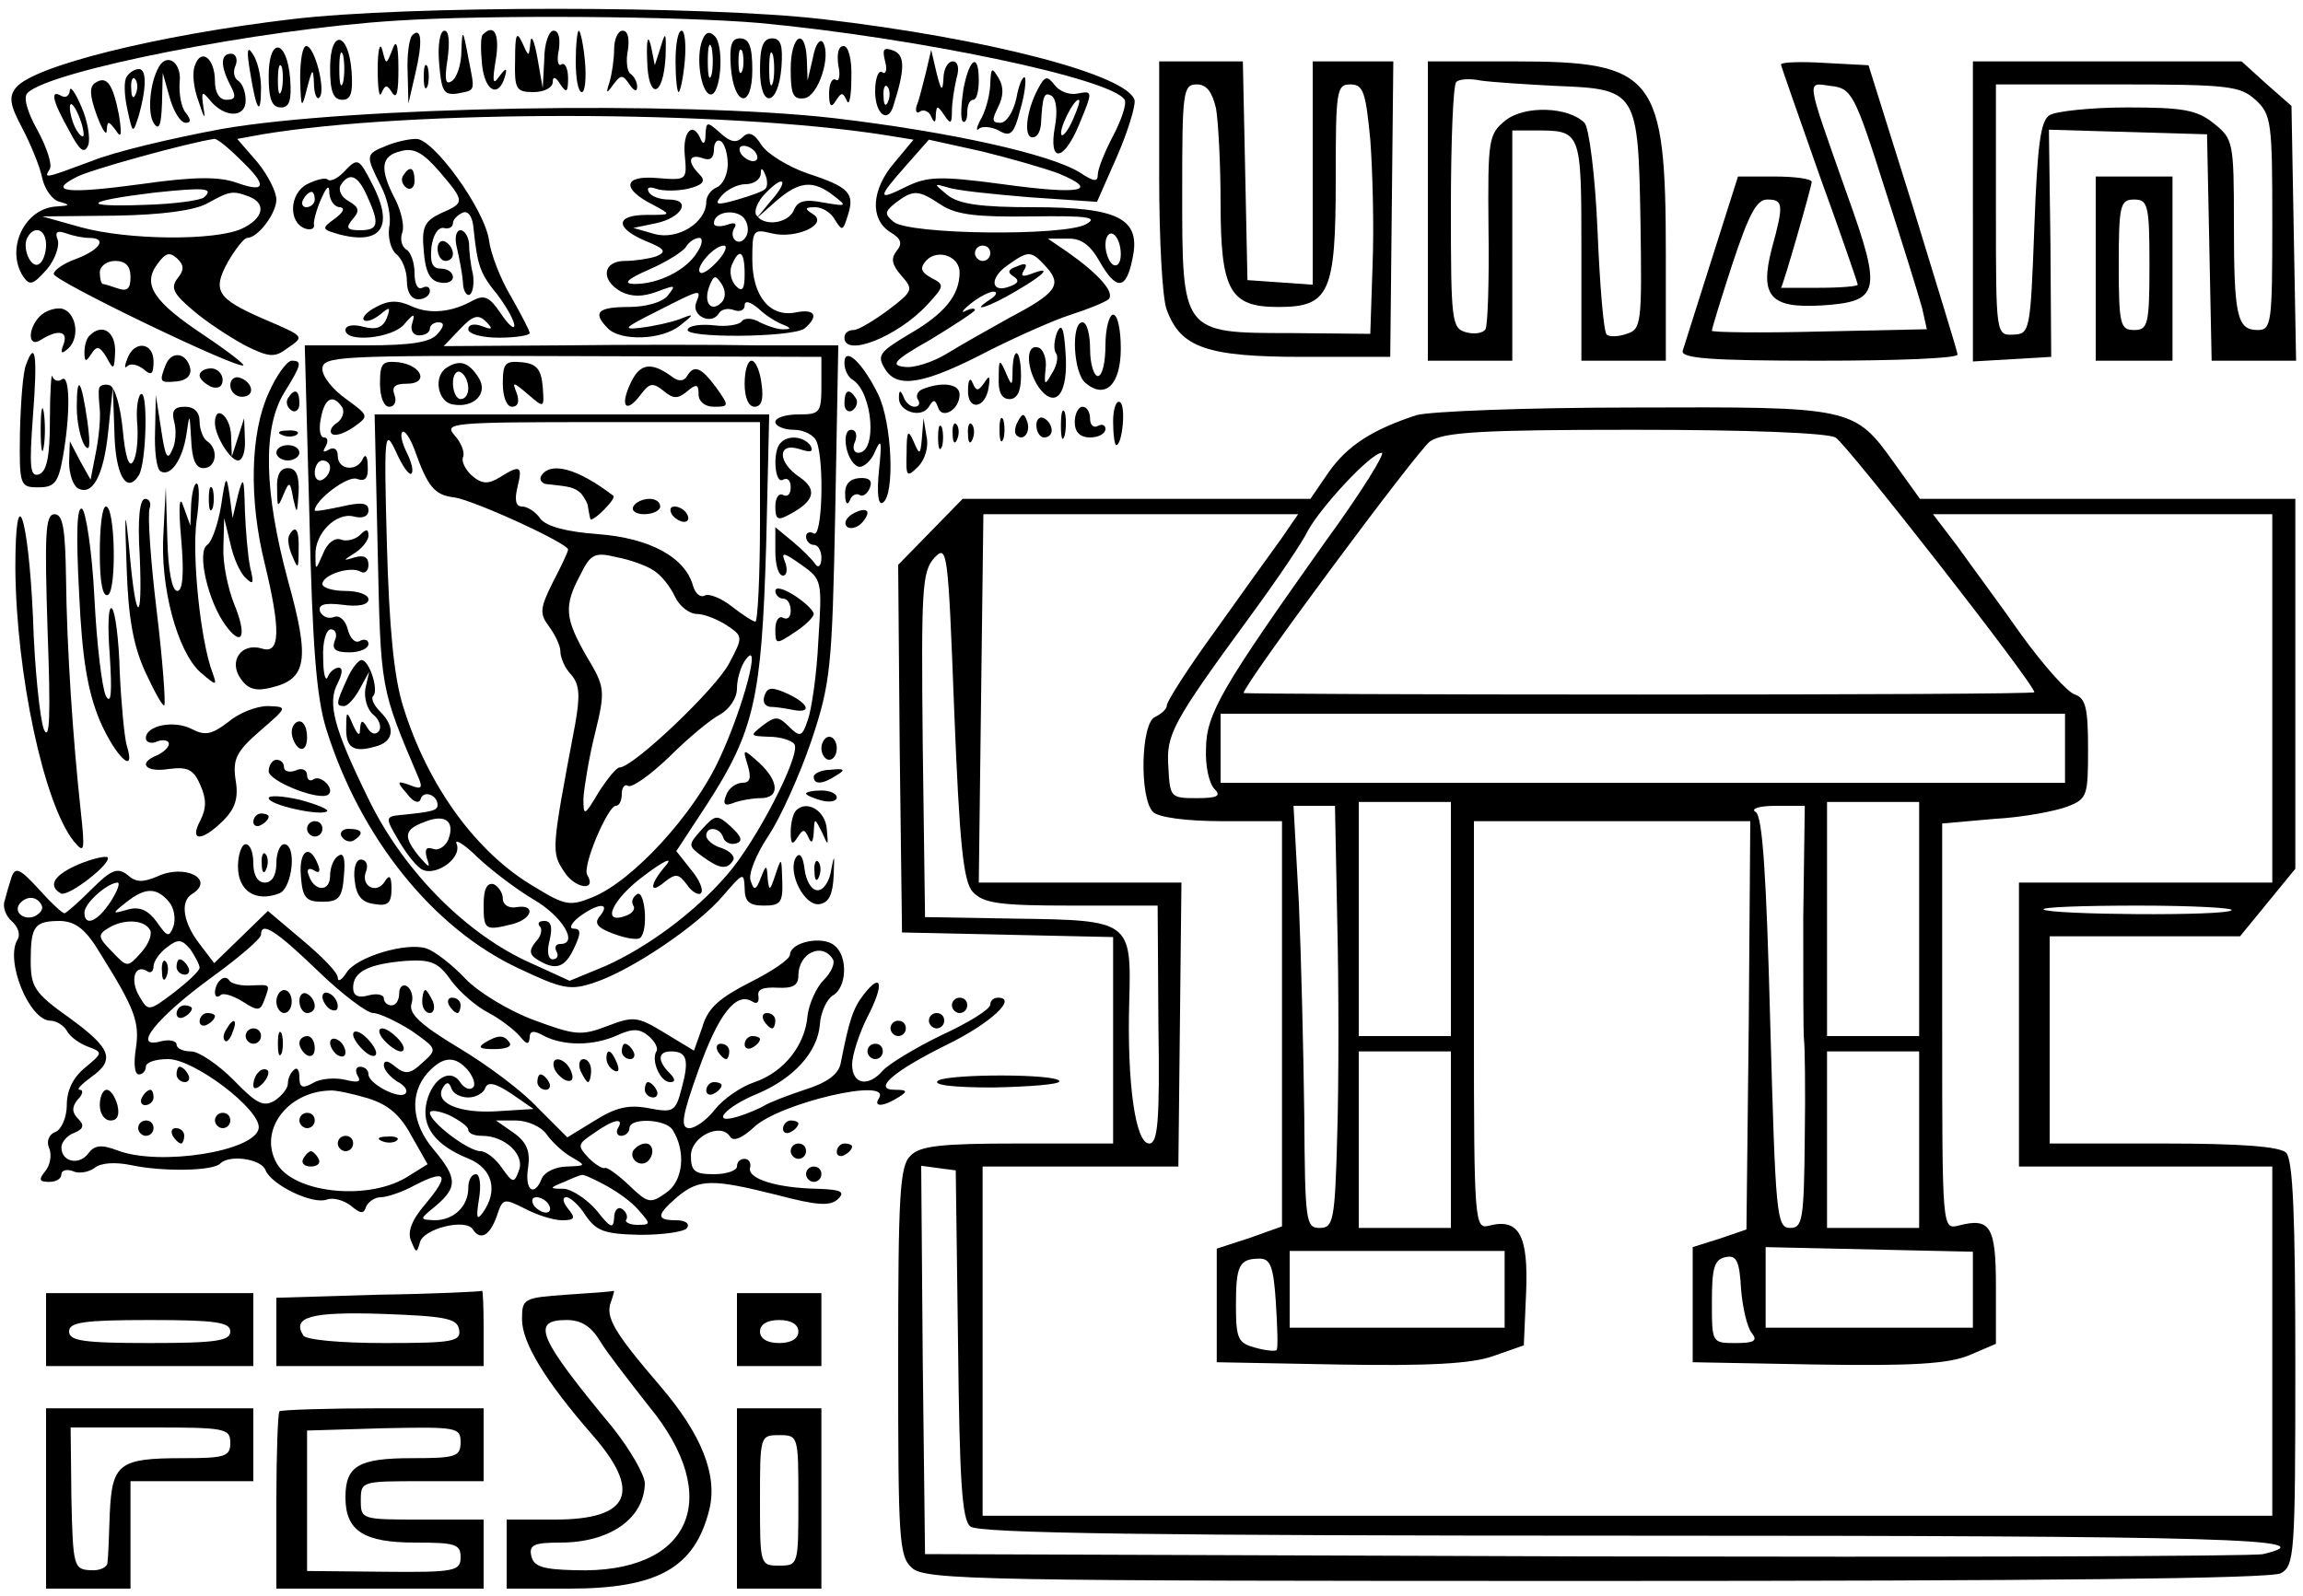 <?xml version="1.0" standalone="no"?>
<!DOCTYPE svg PUBLIC "-//W3C//DTD SVG 20010904//EN"
 "http://www.w3.org/TR/2001/REC-SVG-20010904/DTD/svg10.dtd">
<svg version="1.0" xmlns="http://www.w3.org/2000/svg"
 width="300pt" height="208pt" viewBox="0 0 300 208"
 preserveAspectRatio="xMidYMid meet">
<g transform="translate(0,208) scale(0.1,-0.1)"
fill="#000000" stroke="none">
<path d="M380 2055 c-177 -21 -336 -61 -359 -89 -10 -12 -8 -23 8 -53 11 -21
23 -50 26 -65 3 -14 13 -29 23 -31 14 -4 13 -5 -4 -6 -42 -2 -67 -55 -44 -91
9 -13 13 -11 31 9 11 13 17 31 14 39 -4 10 0 12 11 8 8 -3 22 -6 30 -6 24 0
15 -15 -16 -27 -17 -6 -30 -15 -30 -20 0 -9 241 -125 247 -119 2 1 -21 19 -51
39 -66 44 -81 66 -61 93 11 15 16 16 26 7 9 -9 9 -15 0 -26 -9 -12 -5 -20 20
-41 17 -15 48 -35 68 -46 32 -16 39 -16 55 -4 23 16 24 15 -32 39 -59 26 -66
36 -45 74 10 17 21 31 25 31 14 0 38 32 38 50 0 10 -11 32 -25 49 l-26 30 33
6 c192 32 600 32 811 -1 l37 -6 -25 -30 c-30 -35 -32 -73 -6 -90 15 -9 17 -15
9 -25 -8 -10 -6 -18 6 -32 16 -18 16 -20 -17 -45 -19 -14 -39 -26 -45 -26 -7
0 -12 -4 -12 -10 0 -26 69 1 108 43 22 24 23 26 5 35 -14 8 -15 13 -6 23 15
15 43 5 43 -16 0 -30 -20 -54 -65 -80 -40 -24 -43 -28 -32 -46 16 -26 51 -20
137 25 36 18 83 39 105 46 22 7 44 16 49 20 9 9 -14 34 -54 62 l-25 17 25 0
c18 1 30 -8 42 -29 22 -39 35 -38 43 2 12 53 -17 68 -129 68 -69 0 -97 4 -112
16 -18 15 -18 15 0 10 10 -4 58 -9 107 -13 l88 -6 26 59 c14 32 24 65 23 73
-7 33 -191 81 -406 106 -155 18 -542 18 -692 0z m610 -5 c202 -19 458 -72 475
-100 3 -5 -4 -26 -15 -47 -11 -21 -20 -43 -20 -51 0 -9 -5 -9 -23 3 -38 24
-168 53 -320 71 -201 23 -632 15 -798 -14 -65 -12 -141 -30 -170 -42 -62 -23
-62 -23 -54 -10 3 6 -4 28 -16 50 -14 25 -19 44 -13 49 29 29 303 83 479 94
122 8 370 6 475 -3z m-678 -177 c37 -35 35 -45 -4 -31 -23 8 -55 8 -125 -2
-96 -13 -121 -10 -84 9 15 9 146 45 180 50 3 1 18 -11 33 -26z m1067 -19 c55
-23 29 -28 -73 -14 -82 11 -98 10 -125 -3 -38 -19 -39 -16 -1 27 l30 34 68
-15 c37 -9 82 -22 101 -29z m-1113 -31 c-4 -4 -39 -9 -79 -10 -84 -3 -77 5 14
16 66 7 78 6 65 -6z m58 1 c24 -9 19 -29 -9 -42 -35 -16 -149 -15 -210 2 l-50
14 95 1 c62 1 104 7 120 16 29 16 33 17 54 9z m902 -11 c20 -13 47 -16 118
-15 73 1 87 -1 71 -10 -27 -16 -231 -14 -251 3 -12 10 -12 13 3 25 23 17 29
17 59 -3z m-1166 -52 c0 -11 -4 -22 -9 -25 -11 -7 -23 22 -15 35 9 16 24 10
24 -10z m1400 -12 c0 -11 -4 -17 -10 -14 -5 3 -10 15 -10 26 0 11 5 17 10 14
6 -3 10 -15 10 -26z m-170 1 c0 -5 -4 -10 -10 -10 -5 0 -10 5 -10 10 0 6 5 10
10 10 6 0 10 -4 10 -10z m73 -18 c21 -23 13 -34 -48 -66 -27 -15 -64 -36 -82
-47 -18 -11 -43 -19 -55 -17 -19 2 -13 9 35 36 31 19 57 36 57 38 0 3 -6 2
-12 -1 -7 -4 -4 1 6 9 11 9 25 16 30 16 6 0 4 -5 -4 -10 -29 -19 -1 -10 34 11
38 22 47 33 19 22 -11 -4 -14 -3 -9 5 5 8 2 10 -9 5 -12 -4 -13 -8 -5 -13 8
-5 7 -9 -4 -13 -25 -10 -28 10 -4 27 28 20 31 20 51 -2z m-1193 -13 c0 -15 -4
-19 -16 -15 -9 3 -18 6 -20 6 -2 0 -4 7 -4 15 0 8 9 15 20 15 14 0 20 -7 20
-21z"/>
<path d="M537 2034 c-4 -4 -7 -26 -6 -48 l1 -41 9 39 c10 42 8 62 -4 50z"/>
<path d="M572 1998 c3 -37 6 -42 23 -40 25 5 24 1 15 47 -7 38 -8 38 -9 8 0
-17 -6 -35 -13 -39 -8 -5 -9 3 -5 29 3 22 2 37 -4 37 -6 0 -9 -19 -7 -42z"/>
<path d="M629 2035 c-3 -2 -3 -20 -1 -40 4 -35 22 -43 30 -14 3 11 1 11 -8 -1
-8 -12 -9 -6 -4 23 5 32 -2 47 -17 32z"/>
<path d="M671 2003 c-1 -39 1 -43 24 -43 14 0 25 6 25 13 0 8 4 7 10 -3 8 -12
10 -10 10 8 0 13 -4 21 -9 18 -4 -3 -6 6 -3 19 2 15 0 25 -7 25 -6 0 -12 -17
-12 -37 l-2 -38 -7 40 c-4 22 -8 31 -9 20 -2 -20 -2 -20 -11 0 -7 15 -9 10 -9
-22z"/>
<path d="M750 2000 c0 -22 3 -40 8 -40 4 0 6 18 4 40 -2 22 -6 40 -8 40 -2 0
-4 -18 -4 -40z"/>
<path d="M800 2016 c0 -13 -3 -33 -6 -43 -5 -15 -4 -16 5 -3 10 13 12 13 21 0
6 -9 10 -10 10 -3 0 6 -4 14 -9 17 -4 3 -6 17 -3 31 2 15 0 25 -7 25 -6 0 -11
-11 -11 -24z"/>
<path d="M843 2002 c1 -53 21 -50 24 4 1 32 0 34 -6 14 l-8 -25 -5 25 c-4 16
-6 9 -5 -18z"/>
<path d="M880 2000 c0 -22 2 -40 4 -40 2 0 6 18 8 40 2 22 0 40 -4 40 -5 0 -8
-18 -8 -40z"/>
<path d="M915 2028 c-9 -22 -2 -68 10 -71 14 -3 19 63 6 76 -7 7 -12 5 -16 -5z
m12 -45 c-3 -10 -5 -2 -5 17 0 19 2 27 5 18 2 -10 2 -26 0 -35z"/>
<path d="M430 1991 c0 -30 4 -41 16 -41 11 0 14 9 12 37 -4 52 -28 56 -28 4z
m17 -18 c-3 -10 -5 -2 -5 17 0 19 2 27 5 18 2 -10 2 -26 0 -35z"/>
<path d="M492 1990 c0 -25 2 -39 5 -31 5 11 7 11 14 0 6 -9 8 2 8 31 0 33 -3
40 -8 25 -8 -20 -8 -20 -13 0 -3 11 -6 0 -6 -25z"/>
<path d="M952 1993 c4 -52 28 -56 28 -4 0 30 -4 41 -16 41 -11 0 -14 -9 -12
-37z m15 -5 c-3 -7 -5 -2 -5 12 0 14 2 19 5 13 2 -7 2 -19 0 -25z"/>
<path d="M990 1989 c0 -52 24 -48 28 4 2 28 -1 37 -12 37 -12 0 -16 -11 -16
-41z m17 -16 c-3 -10 -5 -2 -5 17 0 19 2 27 5 18 2 -10 2 -26 0 -35z"/>
<path d="M1030 1990 c0 -33 3 -40 18 -38 18 3 35 55 24 73 -4 5 -10 -3 -13
-20 l-7 -30 -1 28 c-2 43 -21 31 -21 -13z"/>
<path d="M326 1985 c8 -50 14 -58 14 -19 0 16 -5 36 -11 44 -7 11 -8 4 -3 -25z"/>
<path d="M350 1981 c0 -30 4 -41 16 -41 11 0 14 9 12 37 -4 52 -28 56 -28 4z
m17 -18 c-3 -10 -5 -4 -5 12 0 17 2 24 5 18 2 -7 2 -21 0 -30z"/>
<path d="M391 1978 c1 -40 2 -41 9 -13 7 27 8 27 9 6 0 -13 4 -22 7 -18 9 8
-6 67 -17 67 -5 0 -8 -19 -8 -42z"/>
<path d="M1092 1995 c3 -13 1 -22 -3 -19 -5 3 -9 -5 -9 -18 0 -17 3 -19 9 -9
7 11 9 11 14 0 3 -8 6 5 6 29 1 25 -4 42 -10 42 -7 0 -9 -10 -7 -25z"/>
<path d="M1153 2000 c3 -11 1 -18 -4 -14 -5 3 -9 -9 -9 -25 0 -30 17 -43 24
-18 15 47 15 65 0 71 -13 5 -15 2 -11 -14z m4 -52 c-3 -8 -6 -5 -6 6 -1 11 2
17 5 13 3 -3 4 -12 1 -19z"/>
<path d="M254 1995 c-4 -9 -2 -30 5 -48 7 -22 9 -24 6 -7 -3 21 -2 22 8 10 19
-24 47 -24 47 -1 0 11 -4 22 -10 26 -5 3 -7 12 -3 20 3 8 0 15 -6 15 -14 0
-14 -16 -1 -41 8 -15 7 -19 -5 -19 -9 0 -15 9 -15 24 0 30 -18 44 -26 21z"/>
<path d="M1206 1985 c-4 -16 -9 -36 -12 -43 -2 -7 0 -11 5 -7 5 3 12 -1 14 -7
4 -9 6 -8 6 2 1 13 2 13 11 0 8 -12 10 -12 10 5 0 11 3 30 6 43 4 13 2 22 -5
22 -6 0 -12 -10 -12 -22 -1 -18 -3 -17 -9 7 l-7 30 -7 -30z"/>
<path d="M207 1993 c-12 -21 -15 -60 -7 -73 7 -11 10 -4 11 25 l1 40 9 -32 c5
-18 14 -33 21 -33 7 0 7 4 0 13 -6 7 -9 25 -8 40 3 25 -16 39 -27 20z"/>
<path d="M552 1980 c0 -14 2 -19 5 -12 2 6 2 18 0 25 -3 6 -5 1 -5 -13z"/>
<path d="M1255 1964 c-3 -20 -4 -39 -1 -42 3 -3 6 2 6 11 0 10 3 17 8 17 4 0
7 11 7 25 0 37 -12 30 -20 -11z"/>
<path d="M165 1980 c-4 -6 -3 -25 1 -43 7 -32 7 -32 15 -7 10 36 10 60 0 60
-6 0 -13 -5 -16 -10z m12 -22 c-3 -8 -6 -5 -6 6 -1 11 2 17 5 13 3 -3 4 -12 1
-19z"/>
<path d="M1290 1972 c0 -13 -5 -33 -11 -45 -7 -12 -8 -19 -4 -15 4 4 16 3 26
-2 15 -9 20 -5 28 27 6 20 8 39 6 42 -3 2 -8 -10 -11 -27 -4 -18 -13 -32 -21
-32 -11 0 -11 4 -3 20 7 14 8 26 1 38 -9 15 -10 14 -11 -6z"/>
<path d="M124 1972 c-8 -5 -7 -17 2 -42 7 -19 13 -28 13 -20 1 13 2 13 12 0 7
-11 8 -6 4 20 -8 41 -16 52 -31 42z"/>
<path d="M1352 1964 c-15 -28 -19 -63 -7 -63 6 0 10 7 11 17 2 37 4 43 14 37
6 -4 8 -21 4 -41 -8 -46 11 -45 31 2 19 46 19 46 -2 42 -10 -2 -23 3 -29 11
-10 13 -13 12 -22 -5z m46 -39 c-6 -14 -13 -23 -15 -21 -5 5 15 46 22 46 3 0
-1 -11 -7 -25z"/>
<path d="M91 1962 c-1 -7 -5 -10 -11 -7 -15 9 -12 -6 10 -45 14 -27 20 -31 25
-19 3 9 -1 32 -9 50 -8 19 -15 28 -15 21z m18 -57 c0 -5 -4 -3 -9 5 -5 8 -9
22 -9 30 0 16 17 -16 18 -35z"/>
<path d="M1510 1851 c0 -82 4 -161 10 -175 18 -49 52 -61 177 -61 l114 0 2
193 2 192 -52 0 -53 0 0 -146 0 -145 -42 3 -43 3 -3 143 -3 142 -54 0 -55 0 0
-149z m74 88 c3 -17 6 -73 6 -123 0 -115 12 -136 75 -136 67 0 75 18 75 167 0
115 1 123 19 123 17 0 20 -10 26 -72 3 -40 5 -113 3 -163 l-3 -90 -104 1
c-142 0 -141 0 -141 185 0 129 1 139 19 139 13 0 20 -10 25 -31z"/>
<path d="M1860 1805 l0 -195 55 0 55 0 0 150 0 150 29 0 c61 0 61 1 61 -156
l0 -144 55 0 55 0 0 138 c0 234 -14 252 -197 252 l-113 0 0 -195z m168 163
c105 -4 106 -7 109 -178 2 -132 1 -139 -18 -145 -11 -4 -23 -4 -26 -1 -4 3 -9
64 -12 136 -3 71 -11 134 -17 140 -21 21 -78 23 -103 3 -22 -18 -23 -24 -22
-141 1 -68 -1 -127 -4 -131 -3 -5 -14 -7 -25 -4 -19 5 -20 14 -20 162 0 87 3
161 7 164 3 4 18 5 32 2 14 -2 59 -5 99 -7z"/>
<path d="M2320 1996 c0 -2 23 -67 50 -144 28 -77 50 -141 50 -143 0 -2 -22 -4
-50 -4 -27 0 -50 0 -50 0 2 0 40 132 40 138 0 4 -22 7 -48 7 l-48 0 -34 -107
c-19 -60 -36 -114 -38 -120 -3 -10 37 -13 177 -13 100 0 181 3 181 8 0 4 -27
90 -58 192 l-58 185 -57 3 c-31 2 -57 1 -57 -2z m135 -161 c23 -71 45 -142 49
-157 l6 -27 -140 -3 c-77 -2 -140 -1 -140 1 0 3 12 42 27 88 21 63 31 83 45
83 21 0 22 -6 6 -64 -16 -62 -2 -78 65 -74 76 5 79 17 33 145 -55 156 -53 145
-21 141 27 -3 31 -10 70 -133z"/>
<path d="M2570 1804 l0 -195 51 3 51 3 -1 148 -2 148 103 -3 103 -3 3 -147 3
-148 55 0 55 0 -3 166 -3 166 -33 29 -32 29 -175 0 -175 0 0 -196z m368 146
c21 -19 22 -30 22 -160 0 -131 -1 -140 -19 -140 -27 0 -31 18 -31 140 0 105
-1 109 -26 129 -22 18 -41 21 -113 21 -47 0 -93 -5 -101 -10 -12 -7 -16 -39
-20 -147 -5 -135 -6 -138 -27 -139 -23 -1 -23 -1 -23 162 l0 164 158 0 c145 0
160 -2 180 -20z"/>
<path d="M919 1904 c0 -11 -3 -13 -6 -6 -10 25 -24 11 -21 -20 3 -33 3 -33
-36 -30 -44 4 -47 -14 -5 -35 24 -13 24 -13 -8 -13 -42 0 -42 -17 -2 -34 25
-10 28 -14 14 -20 -9 -3 -28 -6 -41 -6 -29 0 -32 -25 -5 -40 14 -7 28 -7 47 0
24 9 25 9 14 -5 -7 -9 -29 -15 -51 -15 -40 0 -48 -7 -27 -28 17 -17 71 -15 94
4 19 15 19 16 -1 8 -11 -4 -33 -9 -50 -11 -25 -3 -22 0 20 21 59 30 59 30 52
12 -7 -17 19 -30 29 -15 3 6 12 8 20 5 8 -3 14 0 14 6 0 7 7 5 18 -4 9 -9 24
-18 32 -21 10 -4 11 -6 2 -6 -7 -1 -22 4 -32 9 -10 6 -21 6 -24 1 -3 -4 -19
-7 -35 -5 -17 2 -33 0 -35 -5 -8 -12 136 -11 152 1 19 16 14 26 -11 21 -34 -7
-57 21 -57 69 0 38 1 40 25 34 32 -8 75 12 54 25 -11 7 -11 9 3 9 9 0 21 -7
26 -17 9 -14 10 -14 16 5 10 30 3 38 -52 56 -26 9 -53 26 -60 37 -10 16 -17
18 -25 10 -8 -8 -16 -6 -29 6 -17 15 -18 15 -19 -3z m29 -38 c0 -14 -7 -27
-14 -30 -8 -3 -14 -12 -14 -19 0 -27 -37 -50 -67 -42 l-28 8 29 6 c34 7 48 31
17 31 -11 0 -23 4 -26 10 -3 6 1 7 10 4 8 -3 27 -3 41 0 20 5 24 10 15 19 -16
16 -14 27 4 21 10 -4 15 0 15 11 0 9 4 14 9 11 5 -3 9 -17 9 -30z m37 14 c3
-5 2 -10 -4 -10 -5 0 -13 5 -16 10 -3 6 -2 10 4 10 5 0 13 -4 16 -10z m12 -46
c-2 -3 -19 -9 -36 -14 -28 -8 -31 -7 -21 5 7 8 21 15 31 15 11 0 19 6 20 13 0
9 2 9 6 -1 3 -7 3 -15 0 -18z m7 -16 l-19 -23 26 23 c30 26 48 28 75 7 18 -14
17 -14 -13 -9 -25 5 -34 2 -39 -10 -7 -17 -39 -22 -49 -6 -3 5 2 18 12 28 25
26 31 17 7 -10z m-31 -44 c-3 -7 -9 -11 -14 -8 -5 3 -6 10 -3 16 5 7 1 9 -9 5
-10 -3 -17 -2 -17 2 0 14 24 19 37 9 6 -5 9 -16 6 -24z m-65 -23 c-14 -23 -50
-41 -81 -41 -16 0 -11 6 19 19 23 10 45 24 48 30 4 6 11 11 17 11 5 0 4 -9 -3
-19z m27 -11 c-10 -11 -20 -18 -23 -15 -7 6 18 35 31 35 5 0 2 -9 -8 -20z m35
-17 c0 -20 -3 -24 -11 -16 -7 7 -9 19 -6 27 10 24 17 19 17 -11z m-30 -37
c-14 -14 -24 0 -16 21 6 15 8 15 16 3 6 -9 5 -19 0 -24z"/>
<path d="M503 1890 c-27 -11 -27 -12 -7 -52 9 -17 14 -41 11 -54 -2 -13 2 -29
9 -35 8 -6 14 -22 14 -35 0 -15 6 -24 15 -24 8 0 15 5 15 11 0 5 -4 7 -10 4
-6 -3 -10 5 -10 19 0 14 -5 28 -11 31 -6 4 -8 14 -5 22 3 8 -1 27 -9 43 -21
40 -19 57 7 63 17 5 29 -2 50 -26 34 -40 34 -41 2 -55 -21 -10 -25 -18 -22
-49 2 -27 8 -39 21 -41 9 -2 17 1 17 7 0 6 -7 11 -16 11 -11 0 -14 8 -12 28 2
15 8 26 16 25 6 -2 12 1 12 6 0 5 6 11 13 14 7 3 13 -6 14 -22 5 -47 8 -57 31
-85 12 -16 22 -34 22 -40 0 -6 -8 1 -18 16 -14 21 -21 24 -35 17 -28 -16 -57
-19 -81 -8 -17 8 -30 8 -46 -1 -12 -6 -19 -14 -16 -17 3 -3 12 0 21 7 13 11
14 10 9 -4 -5 -13 -14 -16 -30 -12 -14 4 -24 2 -24 -4 0 -17 62 -11 77 8 12
14 14 14 10 1 -3 -9 1 -16 9 -16 8 0 14 4 14 9 0 4 5 8 11 8 8 0 8 -5 -1 -15
-9 -11 -34 -15 -93 -15 l-80 0 6 -222 c4 -170 9 -236 22 -278 44 -141 139
-260 251 -312 57 -27 67 -29 99 -18 48 16 134 74 167 113 26 30 27 31 28 10 0
-18 6 -23 25 -23 22 0 25 4 24 33 -1 30 -1 31 -9 7 -7 -21 -8 -22 -10 -5 -1
19 -2 19 -9 1 -6 -16 -9 -17 -13 -4 -4 8 7 35 23 59 16 24 41 80 56 124 25 75
27 95 31 298 l4 217 -104 0 c-56 1 -172 1 -256 0 l-154 -1 21 22 c17 18 24 20
34 10 10 -10 8 -11 -5 -6 -11 4 -18 2 -18 -4 0 -6 17 -11 40 -11 22 0 40 3 40
6 0 3 -11 24 -24 47 -14 23 -27 57 -29 74 -6 41 -73 133 -95 132 -10 0 -27 -4
-39 -9z m567 -312 c0 -36 -2 -38 -30 -38 -16 0 -30 -4 -30 -10 0 -5 11 -10 24
-10 13 0 27 -7 30 -16 10 -27 7 -126 -4 -119 -5 3 -10 1 -10 -4 0 -6 5 -11 10
-11 6 0 10 -8 10 -17 0 -10 -4 -14 -8 -8 -4 6 -17 19 -29 29 l-23 19 0 -31 c0
-18 4 -32 10 -32 5 0 6 8 3 17 -6 14 -3 14 21 -3 27 -19 27 -21 22 -99 -2 -44
-9 -91 -14 -104 -7 -21 -10 -22 -24 -8 -14 14 -18 14 -34 2 -18 -14 -17 -14 8
-15 15 0 30 -5 33 -10 8 -14 -50 -127 -88 -170 -43 -50 -105 -95 -159 -119
l-46 -19 -59 27 c-81 39 -160 120 -204 212 -44 90 -53 123 -39 149 6 12 7 20
1 20 -5 0 -12 -6 -14 -12 -3 -7 -6 4 -6 25 -1 21 4 37 10 37 6 0 9 -7 5 -15
-4 -11 1 -15 19 -15 14 0 25 5 25 11 0 5 -5 7 -11 4 -6 -4 -13 3 -16 15 -3 12
-11 19 -18 16 -8 -3 -15 1 -18 7 -3 9 5 12 29 9 21 -3 34 0 34 7 0 6 -13 11
-30 11 -16 0 -30 4 -30 9 0 12 37 24 50 16 5 -3 10 1 10 9 0 10 -6 13 -17 10
-17 -5 -17 -5 0 6 9 6 17 16 17 22 0 9 -3 9 -11 1 -6 -6 -18 -9 -25 -6 -8 3
-18 -5 -23 -18 -10 -23 -10 -23 -10 -2 -1 28 27 56 50 50 11 -3 19 0 19 8 0
10 -9 11 -35 5 -19 -4 -35 -7 -35 -5 0 13 43 46 55 41 11 -4 15 1 14 17 0 12
-3 16 -6 10 -7 -18 -33 -16 -33 3 0 9 -5 12 -12 8 -7 -4 -8 -3 -4 4 4 7 3 12
-2 12 -5 0 -7 11 -4 25 5 27 16 32 28 14 3 -6 0 -15 -7 -20 -7 -4 -10 -11 -7
-14 4 -4 16 0 28 8 21 15 21 15 -9 37 -17 12 -31 29 -31 39 0 17 18 18 325 17
l325 -1 0 -37z m-640 -107 c0 -6 -4 -13 -10 -16 -5 -3 -10 1 -10 9 0 9 5 16
10 16 6 0 10 -4 10 -9z"/>
<path d="M495 1580 c0 -17 5 -30 12 -30 7 0 10 7 7 15 -4 11 0 15 16 15 29 0
20 24 -11 28 -21 2 -24 -1 -24 -28z"/>
<path d="M582 1601 c-18 -11 -12 -45 8 -48 27 -5 46 14 34 34 -13 21 -25 25
-42 14z m28 -27 c0 -8 -4 -14 -10 -14 -5 0 -10 9 -10 21 0 11 5 17 10 14 6 -3
10 -13 10 -21z"/>
<path d="M655 1580 c0 -17 5 -30 12 -30 8 0 10 7 6 18 -6 15 -5 15 15 -2 21
-18 21 -18 19 10 -2 23 -8 30 -27 32 -22 2 -25 -1 -25 -28z"/>
<path d="M822 1582 c-15 -31 -7 -42 12 -17 12 16 16 17 30 6 13 -11 19 -11 31
-1 12 10 15 10 15 -4 0 -9 8 -16 20 -16 20 0 20 1 3 25 -20 27 -29 30 -38 15
-4 -7 -11 -7 -18 -2 -28 21 -43 19 -55 -6z"/>
<path d="M970 1580 c0 -18 5 -30 13 -30 9 0 12 10 9 30 -2 17 -8 30 -13 30 -5
0 -9 -13 -9 -30z"/>
<path d="M492 1363 c4 -182 3 -178 53 -296 6 -14 4 -16 -11 -10 -17 6 -18 5
-4 -11 8 -11 16 -14 18 -7 4 12 22 5 22 -8 0 -7 -7 -9 -49 -13 -19 -2 -19 -4
-3 -31 9 -16 22 -33 29 -38 16 -14 55 11 48 31 -4 8 9 1 27 -17 18 -17 51 -42
73 -55 38 -22 59 -58 35 -58 -6 0 -8 -4 -5 -10 3 -5 1 -10 -5 -10 -6 0 -8 10
-4 25 4 17 2 25 -7 25 -7 0 -9 -3 -6 -7 4 -3 2 -13 -5 -20 -9 -11 -9 -17 3
-24 23 -14 35 -10 47 16 9 19 9 25 -1 25 -6 0 -3 7 7 15 24 18 42 20 28 2 -9
-10 -4 -16 18 -24 16 -6 31 -8 34 -5 11 10 6 63 -4 57 -6 -4 -8 -10 -5 -15 3
-4 -1 -10 -9 -13 -34 -13 -19 21 23 52 25 19 38 25 29 14 -22 -25 -23 -40 -2
-22 14 11 18 11 29 -4 6 -9 15 -14 18 -11 4 4 -2 18 -13 31 l-19 24 40 61 c62
96 71 139 77 336 l4 172 -257 0 -257 0 4 -177z m498 37 c0 -71 -3 -130 -6
-130 -3 0 -17 9 -31 20 -14 11 -30 17 -35 14 -5 -3 -12 2 -15 12 -10 38 -57
63 -124 68 -41 3 -67 10 -75 20 -6 9 -17 16 -24 16 -8 0 -10 8 -6 25 7 28 4
30 -23 13 -15 -9 -23 -9 -36 2 -8 7 -14 18 -12 24 3 6 -2 19 -11 29 -14 16 -4
17 191 17 l207 0 0 -130z m-454 63 c3 3 0 15 -6 27 -6 12 -9 24 -6 27 3 3 10
-7 16 -23 17 -48 26 -59 51 -62 25 -3 149 -60 149 -68 0 -3 -9 -22 -20 -43
-17 -34 -17 -41 -5 -57 8 -11 15 -25 15 -33 0 -8 6 -22 14 -30 11 -13 12 -27
5 -66 -31 -164 -31 -165 -14 -191 14 -22 43 -26 30 -4 -7 11 27 90 37 90 5 0
8 7 8 16 0 8 4 13 8 10 5 -3 29 14 54 38 24 24 54 49 66 55 12 7 22 21 22 34
0 12 5 29 11 37 22 31 -3 -63 -34 -129 -33 -72 -113 -159 -165 -180 -29 -12
-36 -11 -75 13 -76 44 -140 132 -172 236 -12 38 -18 103 -21 210 -4 146 -3
153 12 121 8 -18 17 -31 20 -28z m315 -126 c10 -6 22 -21 28 -34 6 -13 19 -23
29 -23 9 0 27 -7 39 -15 21 -14 21 -15 3 -49 -16 -32 -125 -136 -143 -136 -4
0 -16 -15 -27 -32 -19 -32 -20 -32 -20 -8 1 14 7 52 15 84 14 57 13 61 -11
101 -28 49 -30 65 -8 106 13 27 19 30 47 23 17 -3 39 -11 48 -17z m-267 -351
c-4 -9 -13 -15 -20 -12 -9 3 -11 -1 -8 -12 5 -14 3 -13 -10 2 -21 26 -20 35 7
45 27 11 40 1 31 -23z"/>
<path d="M705 1460 c-3 -5 1 -11 9 -11 29 -3 34 -4 43 -12 4 -5 9 -13 9 -18 1
-5 2 -12 3 -15 0 -3 8 2 17 11 9 9 15 17 13 19 -47 36 -82 45 -94 26z"/>
<path d="M825 1420 c-3 -5 3 -10 14 -10 12 0 21 5 21 10 0 6 -6 10 -14 10 -8
0 -18 -4 -21 -10z"/>
<path d="M875 1410 c3 -5 11 -10 16 -10 6 0 7 5 4 10 -3 6 -11 10 -16 10 -6 0
-7 -4 -4 -10z"/>
<path d="M1017 1503 c-11 -10 -8 -55 3 -48 6 3 10 -1 10 -10 0 -9 -4 -13 -10
-10 -5 3 -10 -3 -10 -15 0 -17 3 -19 19 -10 32 17 36 32 13 48 -29 19 -30 46
-1 37 15 -5 19 -4 15 4 -8 12 -29 15 -39 4z"/>
<path d="M1010 1310 c0 -5 5 -10 10 -10 6 0 10 -7 10 -16 0 -8 -4 -12 -10 -9
-5 3 -10 -3 -10 -15 0 -20 1 -20 25 -4 14 9 25 20 25 24 0 4 -11 15 -25 24
-14 9 -25 12 -25 6z"/>
<path d="M452 1195 c-14 -31 -15 -35 -4 -35 5 0 14 10 21 23 l12 22 -5 -22
c-2 -12 2 -27 10 -34 8 -6 11 -16 8 -21 -4 -6 -10 -5 -15 3 -7 12 -9 11 -10
-1 0 -10 -3 -8 -9 5 -8 19 -9 19 -9 -2 -1 -27 9 -34 37 -26 25 6 28 25 7 46
-8 8 -12 17 -9 20 8 7 -5 47 -15 47 -4 0 -13 -11 -19 -25z"/>
<path d="M996 1174 c-3 -8 0 -14 7 -15 7 0 20 -2 30 -4 25 -5 21 8 -7 21 -20
9 -26 9 -30 -2z"/>
<path d="M974 1083 c5 -17 3 -23 -7 -23 -8 0 -18 -7 -21 -16 -5 -12 -2 -15 10
-10 8 3 24 6 35 6 25 0 24 22 -2 46 -21 19 -22 19 -15 -3z"/>
<path d="M914 999 c-18 -20 -18 -21 1 -35 22 -16 32 -18 40 -5 3 5 -4 12 -15
16 -11 3 -20 11 -20 16 0 13 18 11 22 -2 2 -7 10 -10 17 -8 9 3 7 9 -7 22 -18
16 -20 16 -38 -4z"/>
<path d="M630 901 c0 -33 2 -34 38 -25 26 7 30 26 5 22 -10 -2 -18 3 -18 11 0
8 -6 16 -12 19 -9 2 -13 -7 -13 -27z"/>
<path d="M447 1855 c-8 -8 -17 -12 -20 -9 -3 3 -15 0 -27 -6 -23 -12 -25 -50
-2 -58 7 -2 12 0 11 5 -1 4 3 19 9 33 8 18 11 20 11 8 1 -10 7 -18 14 -18 7
-1 4 -7 -7 -15 -18 -13 -17 -14 8 -21 54 -13 69 12 41 66 -18 35 -19 35 -38
15z m31 -30 c17 -37 15 -45 -9 -45 -17 0 -19 3 -10 14 10 11 9 16 -5 24 -9 5
-14 14 -10 21 11 17 22 13 34 -14z m-68 -5 c0 -5 -5 -10 -11 -10 -5 0 -7 5 -4
10 3 6 8 10 11 10 2 0 4 -4 4 -10z"/>
<path d="M525 1851 c-3 -5 -1 -12 5 -16 5 -3 10 1 10 9 0 18 -6 21 -15 7z"/>
<path d="M2730 1730 l0 -120 50 0 50 0 0 120 0 120 -50 0 -50 0 0 -120z m70 5
c0 -78 -2 -85 -20 -85 -18 0 -20 7 -20 85 0 78 2 85 20 85 18 0 20 -7 20 -85z"/>
<path d="M595 1758 c3 -13 7 -33 8 -45 0 -12 5 -19 9 -17 4 3 6 15 4 27 -3 12
-5 30 -5 40 -1 9 -6 17 -11 17 -6 0 -8 -10 -5 -22z"/>
<path d="M570 1756 c0 -9 5 -16 10 -16 6 0 10 4 10 9 0 6 -4 13 -10 16 -5 3
-10 -1 -10 -9z"/>
<path d="M52 1668 c-16 -16 -16 -42 1 -31 22 14 36 12 30 -5 -5 -13 -3 -14 6
-6 16 15 10 48 -9 52 -9 1 -21 -3 -28 -10z"/>
<path d="M1440 1630 c0 -22 -4 -40 -10 -40 -5 0 -10 16 -10 35 0 19 -4 35 -10
35 -15 0 -12 -66 4 -79 26 -22 46 -2 46 45 0 24 -4 44 -10 44 -5 0 -10 -18
-10 -40z"/>
<path d="M1377 1647 c-4 -11 -5 -23 -1 -28 3 -5 0 -17 -6 -26 -9 -16 -10 -15
-8 6 2 13 -3 26 -9 28 -18 6 -16 -29 1 -53 22 -28 38 -6 34 47 -2 31 -5 39
-11 26z"/>
<path d="M117 1643 c-4 -3 -7 -13 -7 -22 0 -13 2 -13 9 -2 7 11 11 10 20 -5 9
-17 10 -16 11 9 0 25 -17 36 -33 20z"/>
<path d="M166 1613 c-4 -10 -4 -14 0 -10 4 4 13 2 21 -4 10 -9 13 -7 13 10 0
25 -25 28 -34 4z"/>
<path d="M34 1605 c-4 -9 -7 -48 -8 -88 -1 -70 0 -72 24 -72 21 0 26 6 32 40
10 57 9 107 -1 101 -5 -4 -11 -2 -13 4 -1 5 -3 -20 -3 -57 0 -48 -4 -67 -14
-71 -12 -4 -13 9 -8 77 6 78 3 99 -9 66z"/>
<path d="M216 1605 c-9 -23 -8 -24 14 -22 12 1 19 7 18 16 -4 21 -24 25 -32 6z"/>
<path d="M1100 1607 c0 -9 5 -19 11 -22 26 -17 32 -95 7 -95 -6 0 -8 7 -4 15
3 8 1 15 -5 15 -14 0 -7 -42 9 -48 6 -2 17 7 22 20 8 18 9 13 5 -25 -3 -30 -1
-46 5 -42 16 10 12 104 -6 141 -20 41 -44 64 -44 41z"/>
<path d="M1319 1598 c0 -22 -1 -22 -9 -3 -8 18 -9 17 -9 -7 -1 -19 4 -28 14
-28 10 0 15 10 15 30 0 35 -10 41 -11 8z"/>
<path d="M350 1568 c-24 -52 -26 -139 -5 -223 21 -87 20 -118 -4 -110 -27 8
-44 -17 -27 -40 9 -13 20 -16 39 -11 47 11 51 36 22 140 -31 115 -33 198 -5
244 23 37 24 42 10 42 -6 0 -20 -19 -30 -42z"/>
<path d="M260 1591 c0 -5 7 -11 15 -15 9 -3 15 0 15 9 0 8 -7 15 -15 15 -8 0
-15 -4 -15 -9z"/>
<path d="M300 1578 c0 -8 7 -15 15 -15 18 0 15 19 -3 25 -7 2 -12 -3 -12 -10z"/>
<path d="M1261 1572 c-1 -28 23 -25 27 4 2 14 1 16 -6 5 -8 -11 -10 -11 -15 0
-3 8 -6 4 -6 -9z"/>
<path d="M100 1549 c0 -19 5 -41 10 -49 7 -10 8 -1 4 30 -8 56 -14 64 -14 19z"/>
<path d="M129 1573 c-1 -4 0 -16 1 -27 1 -10 -1 -35 -5 -55 l-7 -36 -14 25
-13 25 -1 -27 c0 -15 5 -30 11 -34 19 -11 34 15 40 74 l6 57 2 -57 c1 -57 16
-83 32 -57 10 17 12 115 2 105 -4 -4 -6 -22 -4 -41 1 -19 -1 -40 -6 -47 -5 -8
-10 8 -13 41 -3 31 -10 56 -17 59 -7 2 -14 0 -14 -5z"/>
<path d="M1202 1573 c-6 -2 -10 -9 -6 -14 3 -5 1 -9 -5 -9 -5 0 -12 6 -14 13
-4 9 -6 9 -6 -1 -1 -18 29 -28 39 -12 6 10 8 10 12 -1 5 -16 28 -3 28 17 0 14
-23 17 -48 7z"/>
<path d="M375 1561 c-3 -5 -1 -12 5 -16 5 -3 10 1 10 9 0 18 -6 21 -15 7z"/>
<path d="M1100 1554 c0 -8 5 -12 10 -9 6 4 8 11 5 16 -9 14 -15 11 -15 -7z"/>
<path d="M53 1520 c0 -25 2 -35 4 -22 2 12 2 32 0 45 -2 12 -4 2 -4 -23z"/>
<path d="M202 1518 c-1 -26 2 -49 7 -52 13 -8 29 15 34 49 4 27 4 27 6 -7 1
-27 6 -38 16 -38 17 0 20 25 5 35 -5 3 -10 15 -10 26 0 12 -7 19 -19 19 -14 0
-18 -5 -14 -20 3 -11 2 -28 -3 -37 -6 -14 -9 -7 -14 27 l-7 45 -1 -47z"/>
<path d="M1450 1531 c0 -17 2 -31 4 -31 8 0 13 51 5 56 -5 3 -9 -9 -9 -25z"/>
<path d="M1382 1525 c0 -16 2 -22 5 -12 2 9 2 23 0 30 -3 6 -5 -1 -5 -18z"/>
<path d="M1400 1530 c0 -13 7 -20 20 -20 11 0 20 5 20 11 0 5 -4 7 -10 4 -5
-3 -10 1 -10 9 0 9 -4 16 -10 16 -5 0 -10 -9 -10 -20z"/>
<path d="M1845 1539 c-58 -19 -90 -40 -114 -74 l-24 -35 -226 0 -227 0 -42
-43 -42 -43 2 -240 3 -239 138 -3 137 -3 0 -134 0 -135 -124 0 c-100 0 -128
-3 -140 -16 -14 -13 -16 -52 -16 -268 0 -232 1 -254 18 -269 17 -16 93 -17
891 -17 582 0 879 3 892 10 18 10 19 24 19 273 0 191 -3 266 -12 275 -8 8 -58
12 -160 12 l-148 0 0 135 0 135 124 0 124 0 36 44 36 44 0 241 0 241 -244 0
-245 0 -33 46 c-53 74 -54 74 -340 73 -139 0 -266 -5 -283 -10z m546 -29 c15
-9 259 -321 259 -332 0 -2 -232 -3 -515 -3 -283 0 -515 1 -515 2 0 11 227 317
243 328 18 12 67 15 265 15 149 0 251 -4 263 -10z m-664 -135 c-134 -189 -156
-225 -156 -271 -1 -22 4 -45 11 -52 9 -9 4 -12 -23 -12 -34 0 -35 1 -37 40 -3
43 4 57 108 199 33 45 67 95 74 110 18 32 82 101 96 101 5 0 -27 -52 -73 -115z
m-58 3 c-13 -18 -52 -72 -86 -120 -35 -48 -63 -92 -63 -97 0 -5 -7 -11 -15
-15 -19 -7 -21 -106 -3 -124 7 -7 43 -12 90 -12 l78 0 0 -264 0 -264 -42 -15
-43 -14 0 -74 0 -74 160 -3 c116 -2 172 1 200 11 l40 14 3 69 c3 74 -9 97 -48
87 -19 -5 -20 2 -20 261 l0 266 180 0 180 0 -2 -266 -3 -266 -35 -12 -35 -11
0 -75 0 -75 162 -3 c125 -2 171 1 198 12 l35 15 0 74 c0 79 -7 91 -49 80 -21
-5 -21 -4 -21 259 l0 265 68 6 c37 2 79 10 95 16 26 10 27 14 27 75 0 53 -3
66 -17 71 -10 3 -41 38 -70 78 -28 40 -66 91 -83 115 l-32 42 221 0 221 0 0
-240 0 -240 -165 0 -165 0 0 -185 0 -185 165 0 165 0 0 -227 0 -228 -840 0
-840 0 0 228 0 227 128 0 127 0 2 185 2 185 -132 0 -132 0 3 240 3 240 205 0
205 0 -22 -32z m-402 -460 c14 -15 34 -18 129 -18 l112 0 1 -155 c2 -128 -1
-155 -12 -155 -18 0 -29 79 -26 185 3 105 1 106 -147 108 l-119 2 -3 224 c-2
203 -1 226 15 244 17 18 18 11 26 -199 7 -176 12 -222 24 -236z m1423 187 l0
-45 -550 0 -550 0 0 45 0 45 550 0 550 0 0 -45z m-800 -222 l0 -153 -60 0 -60
0 0 153 0 152 60 0 60 0 0 -152z m610 0 l0 -153 -60 0 -60 0 0 153 0 152 60 0
60 0 0 -152z m-758 -5 c2 -84 2 -208 0 -275 -3 -114 -5 -123 -23 -123 -18 0
-19 8 -20 148 -1 81 -4 204 -7 275 l-7 127 27 0 27 0 3 -152z m607 5 c0 -82 0
-152 1 -158 1 -5 2 -63 1 -127 -1 -108 -3 -118 -19 -118 -18 0 -19 17 -26 267
-5 192 -10 270 -19 275 -7 4 4 8 26 8 l38 0 -2 -147z m558 11 c-7 -8 -238 -6
-245 1 -3 3 52 5 123 5 71 0 125 -3 122 -6z m-1017 -299 l0 -115 -60 0 -60 0
0 115 0 115 60 0 60 0 0 -115z m610 0 l0 -115 -60 0 -60 0 0 115 0 115 60 0
60 0 0 -115z m-1252 -266 c2 -178 5 -229 16 -238 10 -9 242 -12 860 -12 779 0
909 -4 824 -24 -13 -3 -410 -4 -883 -3 l-860 3 -3 253 -2 253 22 -3 23 -3 3
-226z m1322 70 l0 -49 -135 0 -135 0 0 53 0 52 135 -3 135 -3 0 -50z m-610 1
l0 -50 -140 0 -140 0 0 50 0 50 140 0 140 0 0 -50z m322 -57 c8 -10 3 -13 -21
-13 -31 0 -31 0 -31 54 0 44 3 55 18 58 14 3 18 -5 20 -42 2 -24 8 -50 14 -57z
m-620 40 c2 -32 3 -60 1 -62 -1 -2 -14 -1 -28 3 -22 6 -25 11 -25 55 0 52 4
61 31 61 14 0 18 -11 21 -57z"/>
<path d="M280 1529 c0 -17 20 -49 30 -49 6 0 10 12 9 28 l-1 27 -8 -25 -8 -25
-1 28 c-1 25 -21 41 -21 16z"/>
<path d="M1302 1520 c0 -14 2 -19 5 -12 2 6 2 18 0 25 -3 6 -5 1 -5 -13z"/>
<path d="M1326 1531 c-4 -7 -5 -15 -2 -18 9 -9 19 4 14 18 -4 11 -6 11 -12 0z"/>
<path d="M1350 1526 c0 -9 5 -16 10 -16 6 0 10 4 10 9 0 6 -4 13 -10 16 -5 3
-10 -1 -10 -9z"/>
<path d="M1201 1510 c-2 -23 -3 -24 -11 -5 -7 16 -9 14 -9 -15 -1 -31 0 -33
15 -18 9 9 14 26 11 39 l-4 24 -2 -25z"/>
<path d="M1222 1510 c0 -14 2 -19 5 -12 2 6 2 18 0 25 -3 6 -5 1 -5 -13z"/>
<path d="M1241 1514 c0 -11 3 -14 6 -6 3 7 2 16 -1 19 -3 4 -6 -2 -5 -13z"/>
<path d="M1261 1514 c0 -11 3 -14 6 -6 3 7 2 16 -1 19 -3 4 -6 -2 -5 -13z"/>
<path d="M368 1513 c7 -3 16 -2 19 1 4 3 -2 6 -13 5 -11 0 -14 -3 -6 -6z"/>
<path d="M360 1490 c0 -5 7 -10 15 -10 8 0 15 5 15 10 0 6 -7 10 -15 10 -8 0
-15 -4 -15 -10z"/>
<path d="M361 1443 c0 -25 1 -25 8 -8 8 19 9 18 13 -5 5 -21 5 -20 7 8 1 22
-3 32 -14 32 -10 0 -15 -9 -14 -27z"/>
<path d="M288 1421 c-4 -24 -12 -47 -18 -51 -14 -9 1 -74 24 -105 22 -30 28
-13 11 28 -8 20 -15 53 -14 74 l1 38 8 -33 c4 -19 13 -39 20 -45 10 -10 11 -7
6 13 -3 14 -6 48 -7 75 -1 43 -2 46 -9 20 l-7 -30 -4 30 c-4 27 -5 26 -11 -14z"/>
<path d="M1101 1435 c0 -11 3 -14 6 -7 2 6 8 10 13 7 4 -3 10 2 13 9 4 10 -1
14 -14 13 -12 -1 -19 -8 -18 -22z"/>
<path d="M249 1423 l-1 -28 -9 25 c-5 16 -7 2 -3 -42 4 -46 2 -68 -5 -68 -7 0
-12 27 -13 68 l-2 67 -3 -58 c-5 -71 18 -156 48 -183 21 -18 22 -18 16 -1 -16
42 -27 152 -21 198 4 27 4 49 0 49 -3 0 -6 -12 -7 -27z"/>
<path d="M272 1430 c0 -14 2 -19 5 -12 2 6 2 18 0 25 -3 6 -5 1 -5 -13z"/>
<path d="M165 1340 c2 -62 8 -100 24 -135 12 -26 23 -46 25 -44 2 2 -2 58 -10
124 -8 66 -12 126 -9 133 2 6 0 12 -6 12 -7 0 -10 -26 -7 -74 4 -91 -5 -89
-13 2 -6 63 -7 61 -4 -18z"/>
<path d="M103 1308 c4 -87 11 -128 27 -167 21 -48 48 -73 35 -32 -3 11 -7 53
-9 95 -1 42 -6 79 -10 83 -5 5 -6 -23 -3 -61 3 -48 2 -65 -5 -53 -5 10 -12 67
-15 128 -3 60 -11 112 -16 116 -7 4 -8 -33 -4 -109z"/>
<path d="M130 1359 c0 -39 4 -58 11 -54 11 8 9 115 -3 115 -5 0 -8 -27 -8 -61z"/>
<path d="M1110 1410 c-8 -5 -11 -12 -7 -16 4 -4 13 -2 19 4 6 6 10 14 7 16 -2
3 -11 1 -19 -4z"/>
<path d="M20 1340 c1 -138 37 -307 76 -356 14 -17 15 -14 9 41 -10 92 -18 211
-19 302 -1 64 -4 83 -15 83 -12 0 -13 -26 -9 -152 4 -109 3 -146 -5 -128 -5
14 -12 79 -14 145 -6 134 -23 184 -23 65z"/>
<path d="M377 1383 c-3 -5 -1 -17 4 -28 7 -17 8 -17 8 8 1 27 -4 34 -12 20z"/>
<path d="M297 1139 c-21 -16 -30 -18 -47 -9 -23 12 -60 5 -60 -12 0 -5 7 -8
15 -4 8 3 15 1 15 -3 0 -5 -7 -11 -15 -15 -26 -10 -16 -23 15 -18 24 3 32 0
41 -21 8 -18 8 -30 0 -46 -15 -28 2 -28 30 0 15 15 20 29 16 52 -4 27 0 37 31
64 37 32 37 32 11 33 -15 0 -38 -9 -52 -21z"/>
<path d="M380 1126 c0 -8 5 -18 10 -21 6 -3 10 3 10 14 0 12 -4 21 -10 21 -5
0 -10 -6 -10 -14z"/>
<path d="M1070 1105 c0 -8 5 -15 10 -15 6 0 10 7 10 15 0 8 -4 15 -10 15 -5 0
-10 -7 -10 -15z"/>
<path d="M350 1075 c0 -13 68 -40 78 -30 8 7 -9 25 -19 20 -5 -4 -9 -1 -9 5 0
7 -7 10 -15 6 -8 -3 -15 -1 -15 4 0 6 -4 10 -10 10 -5 0 -10 -7 -10 -15z"/>
<path d="M1060 1068 c0 -11 12 -10 30 2 12 7 10 9 -8 7 -12 0 -22 -5 -22 -9z"/>
<path d="M350 1040 c0 -9 69 -24 76 -17 3 2 -13 9 -36 15 -22 5 -40 6 -40 2z"/>
<path d="M1050 1046 c0 -2 9 -6 20 -9 11 -3 20 -1 20 4 0 5 -9 9 -20 9 -11 0
-20 -2 -20 -4z"/>
<path d="M1037 1024 c-4 -4 -7 -17 -7 -28 0 -16 2 -18 9 -7 7 11 9 11 14 0 4
-9 6 -7 7 6 1 20 1 20 11 0 8 -18 8 -18 6 5 -2 24 -26 38 -40 24z"/>
<path d="M330 1009 c0 -5 5 -7 10 -4 6 3 10 8 10 11 0 2 -4 4 -10 4 -5 0 -10
-5 -10 -11z"/>
<path d="M400 1000 c0 -5 5 -10 10 -10 6 0 10 5 10 10 0 6 -4 10 -10 10 -5 0
-10 -4 -10 -10z"/>
<path d="M445 990 c4 -6 11 -8 16 -5 14 9 11 15 -7 15 -8 0 -12 -5 -9 -10z"/>
<path d="M310 951 c0 -32 23 -47 54 -35 17 7 23 64 6 64 -5 0 -10 -11 -10 -25
0 -16 -6 -25 -15 -25 -9 0 -15 9 -15 25 0 14 -4 25 -10 25 -5 0 -10 -13 -10
-29z"/>
<path d="M103 954 c-33 -14 -41 -28 -24 -38 9 -6 68 40 61 47 -3 2 -20 -2 -37
-9z"/>
<path d="M341 954 c0 -11 3 -14 6 -6 3 7 2 16 -1 19 -3 4 -6 -2 -5 -13z"/>
<path d="M392 938 c2 -28 7 -33 28 -33 21 0 26 5 28 34 2 21 0 31 -7 26 -6 -3
-11 -15 -11 -26 0 -22 -21 -21 -28 1 -3 7 0 10 7 6 7 -5 9 -1 5 8 -11 28 -25
17 -22 -16z"/>
<path d="M1037 963 c-12 -19 11 -65 31 -61 12 2 17 13 18 38 1 26 1 28 -3 8
-2 -16 -10 -28 -18 -28 -8 0 -15 12 -17 28 -2 16 -6 22 -11 15z"/>
<path d="M462 933 c2 -20 9 -29 26 -31 17 -3 22 1 22 20 0 17 -3 19 -9 9 -11
-17 -32 -5 -24 14 3 8 0 15 -7 15 -6 0 -10 -11 -8 -27z"/>
<path d="M1061 944 c0 -11 3 -14 6 -6 3 7 2 16 -1 19 -3 4 -6 -2 -5 -13z"/>
<path d="M15 937 c-3 -9 -7 -23 -9 -31 -3 -8 2 -20 9 -26 8 -7 12 -17 8 -24
-17 -27 15 -106 43 -106 7 0 17 -6 21 -13 4 -8 17 -17 28 -21 19 -7 19 -8 -4
-27 -16 -13 -24 -30 -24 -49 0 -16 -7 -32 -15 -35 -8 -3 -12 -12 -8 -21 4 -9
1 -23 -5 -30 -9 -11 -8 -14 5 -14 9 0 16 4 16 10 0 5 7 7 15 4 8 -4 21 -1 28
4 8 7 27 8 47 4 41 -9 108 -8 117 2 12 12 54 6 59 -9 8 -19 61 -45 80 -38 8 3
22 -1 31 -8 13 -11 17 -11 20 -1 3 6 11 12 19 12 8 0 29 7 45 16 41 21 45 13
13 -25 -18 -21 -24 -37 -18 -49 6 -15 7 -15 11 -1 4 18 60 32 69 17 10 -15 22
-8 31 17 8 24 9 24 37 10 15 -8 37 -15 48 -15 17 0 18 3 8 15 -7 9 -8 15 -2
15 5 0 17 -11 25 -24 14 -20 24 -24 71 -25 30 0 58 4 61 9 4 6 -3 10 -14 10
-27 0 -26 7 2 31 28 23 45 23 129 2 53 -14 70 -15 80 -5 9 9 4 12 -27 13 -53
1 -91 13 -88 27 2 7 -2 12 -7 12 -6 0 -10 -4 -10 -10 0 -5 -13 -10 -30 -10
-25 0 -30 4 -30 24 0 25 39 44 51 25 4 -7 16 -2 32 13 34 31 179 65 162 37 -8
-12 6 -11 25 1 13 8 12 10 -4 10 -30 0 -3 24 68 59 57 28 92 61 66 61 -6 0
-10 -4 -10 -9 0 -6 -29 -24 -64 -40 -35 -17 -69 -38 -76 -46 -19 -22 -40 -18
-40 8 0 12 9 40 20 62 22 42 19 60 -5 29 -14 -18 -19 -34 -30 -90 -3 -14 -18
-25 -47 -34 -24 -8 -47 -17 -53 -21 -5 -3 -21 -10 -34 -14 -37 -11 -16 13 26
30 47 20 78 54 81 90 1 16 9 33 17 38 18 10 20 51 2 65 -15 13 -57 5 -58 -12
0 -6 -24 -22 -52 -36 -39 -20 -55 -33 -62 -58 l-11 -31 -38 23 c-36 22 -41 22
-75 9 -34 -13 -42 -12 -96 8 -32 12 -72 36 -89 54 -17 18 -39 35 -50 39 -26 9
-93 -11 -105 -32 -6 -9 -11 -12 -11 -6 0 7 -21 28 -46 49 l-45 38 -35 -34 -35
-34 -19 25 c-21 27 -26 55 -10 65 31 19 -9 40 -45 23 -19 -8 -28 -8 -39 2 -13
10 -21 7 -47 -19 -17 -17 -33 -31 -35 -31 -3 0 -18 14 -34 32 -24 26 -30 29
-35 15z m129 -32 c-17 -26 -34 -33 -34 -14 0 12 29 38 43 39 4 0 0 -11 -9 -25z
m76 0 c7 -8 9 -22 6 -32 -6 -15 -8 -14 -22 6 -11 15 -22 20 -37 16 -21 -6 -22
-6 -3 9 25 20 40 20 56 1z m-166 -4 c3 -5 -1 -11 -9 -15 -15 -6 -29 7 -18 18
9 9 21 8 27 -3z m77 -64 c45 -72 51 -89 46 -123 -3 -19 -2 -34 4 -34 5 0 9 5
9 10 0 6 13 10 29 10 34 0 121 -66 118 -90 -4 -30 -129 -50 -184 -29 -21 8
-30 7 -38 -4 -12 -16 -35 -11 -35 8 0 7 8 16 17 19 12 5 13 10 5 18 -8 8 -9
15 -1 25 7 7 8 13 3 13 -5 0 2 7 14 16 33 23 27 38 -28 78 -45 32 -50 40 -50
74 0 46 5 52 39 52 20 -1 33 -11 52 -43z m64 32 c4 -5 -1 -19 -11 -30 -18 -20
-18 -20 -38 1 -18 18 -19 22 -6 30 20 13 47 12 55 -1z m219 -54 c31 -30 64
-55 72 -55 8 0 31 -11 50 -23 34 -24 34 -24 14 -42 -16 -15 -22 -15 -35 -5 -9
8 -15 9 -15 2 0 -6 8 -15 17 -21 10 -5 15 -12 11 -16 -8 -8 -48 13 -48 25 0 6
-5 10 -11 10 -5 0 -7 -5 -3 -12 5 -8 0 -9 -16 -5 -13 3 -32 2 -42 -4 -14 -8
-18 -6 -18 7 0 10 -3 14 -7 10 -5 -4 -8 -12 -8 -18 0 -6 -8 -16 -17 -22 -15
-9 -24 -4 -54 27 -20 20 -45 37 -55 37 -11 0 -19 4 -19 9 0 5 -10 7 -21 4 -38
-10 -5 31 66 83 36 26 65 51 65 56 0 18 19 6 74 -47z m-154 4 c0 -4 -15 -18
-33 -32 -33 -25 -34 -25 -45 -6 -13 21 -7 43 9 34 5 -4 9 -1 9 6 0 6 8 18 18
25 14 11 19 10 30 -3 6 -9 12 -20 12 -24z m825 11 c3 -5 -2 -17 -12 -27 -10
-10 -19 -31 -21 -46 -3 -39 -31 -74 -69 -87 -18 -6 -41 -22 -52 -36 -10 -13
-25 -24 -33 -24 -12 0 -10 15 12 76 26 73 49 102 70 89 6 -4 9 -1 8 7 -2 9 6
12 25 11 20 -1 27 3 27 16 0 29 31 44 45 21z m-497 -28 c11 -15 33 -34 49 -42
15 -8 33 -22 40 -30 9 -11 12 -12 13 -2 0 9 5 10 19 2 26 -13 64 -13 95 1 20
9 29 9 41 -1 8 -7 13 -16 10 -20 -7 -12 5 -40 18 -40 7 0 7 4 -1 12 -16 16
-15 28 2 28 21 0 24 -11 14 -48 -8 -31 -11 -32 -43 -26 -26 5 -43 1 -70 -16
l-36 -22 -38 38 c-20 22 -67 57 -104 79 -48 29 -65 44 -61 57 3 9 0 19 -6 23
-5 3 -10 -1 -10 -9 0 -9 -4 -16 -10 -16 -5 0 -10 4 -10 9 0 5 -9 7 -20 4 -14
-4 -20 0 -20 10 0 21 20 31 69 35 33 2 42 -2 59 -26z m22 -117 c7 -9 10 -19 6
-22 -4 -4 -11 -1 -16 6 -12 20 -36 7 -44 -24 -8 -32 10 -57 55 -75 31 -13 38
-42 18 -70 -8 -11 -9 -7 -5 18 3 18 1 32 -4 32 -6 0 -10 -8 -10 -18 0 -24 -19
-42 -44 -42 -20 1 -20 1 2 19 28 24 28 36 -3 73 -29 34 -32 73 -8 100 20 22
36 23 53 3z m0 -35 c10 0 20 6 22 12 3 9 13 7 34 -7 l29 -20 -48 -3 c-49 -3
-82 11 -70 31 5 8 8 7 11 -1 2 -7 12 -12 22 -12z m-131 -1 c26 -8 42 -21 57
-49 l21 -37 -29 -18 c-52 -30 -147 -19 -168 20 -23 42 14 92 69 94 7 1 30 -4
50 -10z m131 -41 c0 -5 8 -8 18 -8 30 0 56 -25 48 -45 -6 -17 -8 -17 -22 3 -8
12 -21 22 -28 22 -16 0 -66 38 -66 50 0 4 11 3 25 -3 14 -7 25 -15 25 -19z
m102 -6 c7 -10 22 -24 33 -30 19 -11 18 -11 -6 -12 -15 0 -29 -7 -33 -15 -10
-26 -23 -16 -18 14 3 21 -2 33 -19 45 l-23 16 26 0 c15 0 33 -8 40 -18z m93 8
c-3 -5 -1 -10 4 -10 6 0 11 5 11 10 0 14 47 12 56 -2 18 -28 14 -67 -8 -82
-21 -15 -24 -14 -49 10 -15 14 -29 24 -31 22 -3 -1 -12 4 -21 13 -15 16 -15
18 6 32 25 18 41 22 32 7z m-17 -74 c15 -8 35 -22 44 -33 16 -18 16 -19 -2
-19 -10 0 -17 4 -14 7 2 4 0 10 -6 14 -5 3 -10 -2 -10 -12 -1 -15 -5 -13 -23
10 -13 15 -32 27 -42 28 -20 0 -20 1 0 9 11 5 21 9 23 9 2 1 15 -5 30 -13z
m-73 -26 c3 -5 2 -10 -4 -10 -5 0 -13 5 -16 10 -3 6 -2 10 4 10 5 0 13 -4 16
-10z"/>
<path d="M230 680 c0 -5 5 -10 11 -10 5 0 7 5 4 10 -3 6 -8 10 -11 10 -2 0 -4
-4 -4 -10z"/>
<path d="M130 640 c0 -11 6 -20 14 -20 9 0 12 7 9 20 -3 11 -9 20 -14 20 -5 0
-9 -9 -9 -20z"/>
<path d="M185 650 c-3 -5 -1 -10 4 -10 6 0 11 5 11 10 0 6 -2 10 -4 10 -3 0
-8 -4 -11 -10z"/>
<path d="M280 620 c0 -5 5 -10 10 -10 6 0 10 5 10 10 0 6 -4 10 -10 10 -5 0
-10 -4 -10 -10z"/>
<path d="M180 610 c0 -5 5 -10 10 -10 6 0 10 5 10 10 0 6 -4 10 -10 10 -5 0
-10 -4 -10 -10z"/>
<path d="M225 600 c3 -5 8 -10 11 -10 2 0 4 5 4 10 0 6 -5 10 -11 10 -5 0 -7
-4 -4 -10z"/>
<path d="M287 803 c-4 -3 -7 -11 -7 -16 0 -6 3 -7 7 -4 3 4 16 0 29 -8 20 -13
23 -12 28 1 8 22 9 21 -16 20 -13 -1 -26 2 -29 6 -3 5 -8 5 -12 1z"/>
<path d="M360 775 c0 -8 5 -15 10 -15 6 0 10 7 10 15 0 8 -4 15 -10 15 -5 0
-10 -7 -10 -15z"/>
<path d="M390 776 c0 -9 5 -16 10 -16 6 0 10 4 10 9 0 6 -4 13 -10 16 -5 3
-10 -1 -10 -9z"/>
<path d="M420 781 c0 -5 5 -13 10 -16 6 -3 10 -2 10 4 0 5 -4 13 -10 16 -5 3
-10 2 -10 -4z"/>
<path d="M230 759 c0 -5 5 -7 10 -4 6 3 10 8 10 11 0 2 -4 4 -10 4 -5 0 -10
-5 -10 -11z"/>
<path d="M260 749 c0 -5 5 -7 10 -4 6 3 10 8 10 11 0 2 -4 4 -10 4 -5 0 -10
-5 -10 -11z"/>
<path d="M295 739 c-4 -6 -5 -12 -2 -15 2 -3 7 2 10 11 7 17 1 20 -8 4z"/>
<path d="M320 730 c0 -5 5 -10 10 -10 6 0 10 5 10 10 0 6 -4 10 -10 10 -5 0
-10 -4 -10 -10z"/>
<path d="M362 720 c0 -14 2 -19 5 -12 2 6 2 18 0 25 -3 6 -5 1 -5 -13z"/>
<path d="M460 732 c0 -5 7 -15 15 -22 8 -7 15 -8 15 -2 0 5 -7 15 -15 22 -8 7
-15 8 -15 2z"/>
<path d="M500 725 c7 -8 17 -15 22 -15 6 0 5 7 -2 15 -7 8 -17 15 -22 15 -6 0
-5 -7 2 -15z"/>
<path d="M390 721 c0 -6 5 -13 10 -16 6 -3 10 1 10 9 0 9 -4 16 -10 16 -5 0
-10 -4 -10 -9z"/>
<path d="M430 721 c0 -5 5 -13 10 -16 6 -3 10 -2 10 4 0 5 -4 13 -10 16 -5 3
-10 2 -10 -4z"/>
<path d="M337 683 c-4 -3 -7 -11 -7 -17 0 -6 5 -5 12 2 6 6 9 14 7 17 -3 3 -9
2 -12 -2z"/>
<path d="M211 814 c0 -11 3 -14 6 -6 3 7 2 16 -1 19 -3 4 -6 -2 -5 -13z"/>
<path d="M230 820 c0 -5 5 -10 11 -10 5 0 7 5 4 10 -3 6 -8 10 -11 10 -2 0 -4
-4 -4 -10z"/>
<path d="M995 750 c3 -5 8 -10 11 -10 2 0 4 5 4 10 0 6 -5 10 -11 10 -5 0 -7
-4 -4 -10z"/>
<path d="M970 719 c0 -5 5 -7 10 -4 6 3 10 8 10 11 0 2 -4 4 -10 4 -5 0 -10
-5 -10 -11z"/>
<path d="M935 710 c3 -5 8 -10 11 -10 2 0 4 5 4 10 0 6 -5 10 -11 10 -5 0 -7
-4 -4 -10z"/>
<path d="M920 659 c0 -5 5 -7 10 -4 6 3 10 8 10 11 0 2 -4 4 -10 4 -5 0 -10
-5 -10 -11z"/>
<path d="M550 775 c0 -8 4 -15 10 -15 5 0 7 7 4 15 -4 8 -8 15 -10 15 -2 0 -4
-7 -4 -15z"/>
<path d="M585 770 c3 -5 8 -10 11 -10 2 0 4 5 4 10 0 6 -5 10 -11 10 -5 0 -7
-4 -4 -10z"/>
<path d="M631 721 c-9 -6 -6 -8 13 -8 14 0 23 3 20 8 -7 11 -15 11 -33 0z"/>
<path d="M810 710 c0 -5 5 -10 11 -10 5 0 7 5 4 10 -3 6 -8 10 -11 10 -2 0 -4
-4 -4 -10z"/>
<path d="M790 701 c0 -6 4 -13 10 -16 6 -3 7 1 4 9 -7 18 -14 21 -14 7z"/>
<path d="M722 688 c2 -6 10 -14 16 -16 7 -2 10 2 6 12 -7 18 -28 22 -22 4z"/>
<path d="M756 685 c4 -8 8 -15 10 -15 2 0 4 7 4 15 0 8 -4 15 -10 15 -5 0 -7
-7 -4 -15z"/>
<path d="M700 670 c0 -5 5 -10 11 -10 5 0 7 5 4 10 -3 6 -8 10 -11 10 -2 0 -4
-4 -4 -10z"/>
<path d="M840 660 c0 -5 5 -10 11 -10 5 0 7 5 4 10 -3 6 -8 10 -11 10 -2 0 -4
-4 -4 -10z"/>
<path d="M390 620 c0 -5 5 -10 10 -10 6 0 10 5 10 10 0 6 -4 10 -10 10 -5 0
-10 -4 -10 -10z"/>
<path d="M440 590 c0 -5 5 -10 10 -10 6 0 10 5 10 10 0 6 -4 10 -10 10 -5 0
-10 -4 -10 -10z"/>
<path d="M498 593 c7 -3 16 -2 19 1 4 3 -2 6 -13 5 -11 0 -14 -3 -6 -6z"/>
<path d="M395 570 c-3 -5 1 -10 10 -10 9 0 13 5 10 10 -3 6 -8 10 -10 10 -2 0
-7 -4 -10 -10z"/>
<path d="M825 581 c-6 -11 9 -23 19 -14 9 9 7 23 -3 23 -6 0 -12 -4 -16 -9z"/>
<path d="M1240 770 c0 -5 5 -10 10 -10 6 0 10 5 10 10 0 6 -4 10 -10 10 -5 0
-10 -4 -10 -10z"/>
<path d="M1210 750 c0 -5 5 -10 10 -10 6 0 10 5 10 10 0 6 -4 10 -10 10 -5 0
-10 -4 -10 -10z"/>
<path d="M1160 740 c0 -5 5 -10 10 -10 6 0 10 5 10 10 0 6 -4 10 -10 10 -5 0
-10 -4 -10 -10z"/>
<path d="M1130 710 c0 -5 5 -10 10 -10 6 0 10 5 10 10 0 6 -4 10 -10 10 -5 0
-10 -4 -10 -10z"/>
<path d="M1222 672 c-8 -6 21 -9 72 -9 47 1 86 4 86 8 0 10 -143 10 -158 1z"/>
<path d="M1020 609 c0 -5 5 -7 10 -4 6 3 10 8 10 11 0 2 -4 4 -10 4 -5 0 -10
-5 -10 -11z"/>
<path d="M1030 580 c0 -5 5 -10 10 -10 6 0 10 5 10 10 0 6 -4 10 -10 10 -5 0
-10 -4 -10 -10z"/>
<path d="M1090 579 c0 -5 5 -7 10 -4 6 3 10 8 10 11 0 2 -4 4 -10 4 -5 0 -10
-5 -10 -11z"/>
<path d="M1050 550 c0 -5 5 -10 10 -10 6 0 10 5 10 10 0 6 -4 10 -10 10 -5 0
-10 -4 -10 -10z"/>
<path d="M60 348 l0 -48 135 0 135 0 0 48 0 47 -135 0 -135 0 0 -47z m240 -3
c0 -12 -18 -15 -105 -15 -87 0 -105 3 -105 15 0 12 18 15 105 15 87 0 105 -3
105 -15z"/>
<path d="M493 393 l-133 -4 0 -44 0 -45 135 0 135 0 0 50 c0 28 -1 49 -2 48
-2 -1 -63 -4 -135 -5z m105 -45 c3 -16 -7 -18 -97 -18 -56 0 -103 4 -106 10
-15 24 10 31 103 28 83 -3 97 -6 100 -20z"/>
<path d="M738 393 c-56 -4 -58 -5 -58 -32 0 -31 31 -81 91 -150 66 -75 50
-111 -48 -111 l-63 0 0 -45 0 -45 81 0 c116 0 164 27 183 103 11 45 -10 98
-64 161 -60 70 -72 90 -64 110 3 9 5 15 3 14 -2 -1 -30 -3 -61 -5z m44 -61 c9
-15 38 -52 63 -84 99 -120 55 -219 -96 -214 -43 1 -54 5 -57 19 -3 14 4 17 38
17 64 0 109 31 110 77 0 11 -19 44 -42 73 -97 117 -107 140 -60 140 19 0 32
-8 44 -28z"/>
<path d="M960 348 l0 -48 55 0 55 0 0 48 0 47 -55 0 -55 0 0 -47z m80 -3 c0
-9 -9 -15 -25 -15 -16 0 -25 6 -25 15 0 9 9 15 25 15 16 0 25 -6 25 -15z"/>
<path d="M60 128 l0 -118 55 0 55 0 0 70 0 70 80 0 80 0 0 48 0 47 -135 0
-135 0 0 -117z m240 72 c0 -18 -7 -20 -62 -20 -83 0 -92 -7 -95 -72 -1 -29 -2
-58 -3 -64 0 -6 -10 -11 -22 -10 -22 1 -23 5 -25 94 l-1 92 104 0 c97 0 104
-1 104 -20z"/>
<path d="M364 241 c-2 -2 -4 -55 -4 -118 l0 -113 135 0 135 0 0 45 0 45 -80 0
c-79 0 -80 0 -80 25 0 25 1 25 80 25 l80 0 0 48 0 47 -131 0 c-72 0 -133 -2
-135 -4z m236 -40 c0 -19 -6 -21 -63 -21 -70 0 -87 -10 -87 -51 0 -44 24 -59
91 -59 52 0 59 -2 59 -19 0 -18 -7 -20 -100 -19 l-100 1 0 92 0 91 100 3 c95
2 100 1 100 -18z"/>
<path d="M960 128 l0 -118 55 0 55 0 0 118 0 117 -55 0 -55 0 0 -117z m80 -3
c0 -84 0 -85 -25 -85 -25 0 -25 1 -25 85 0 84 0 85 25 85 25 0 25 -1 25 -85z"/>
</g>
</svg>
